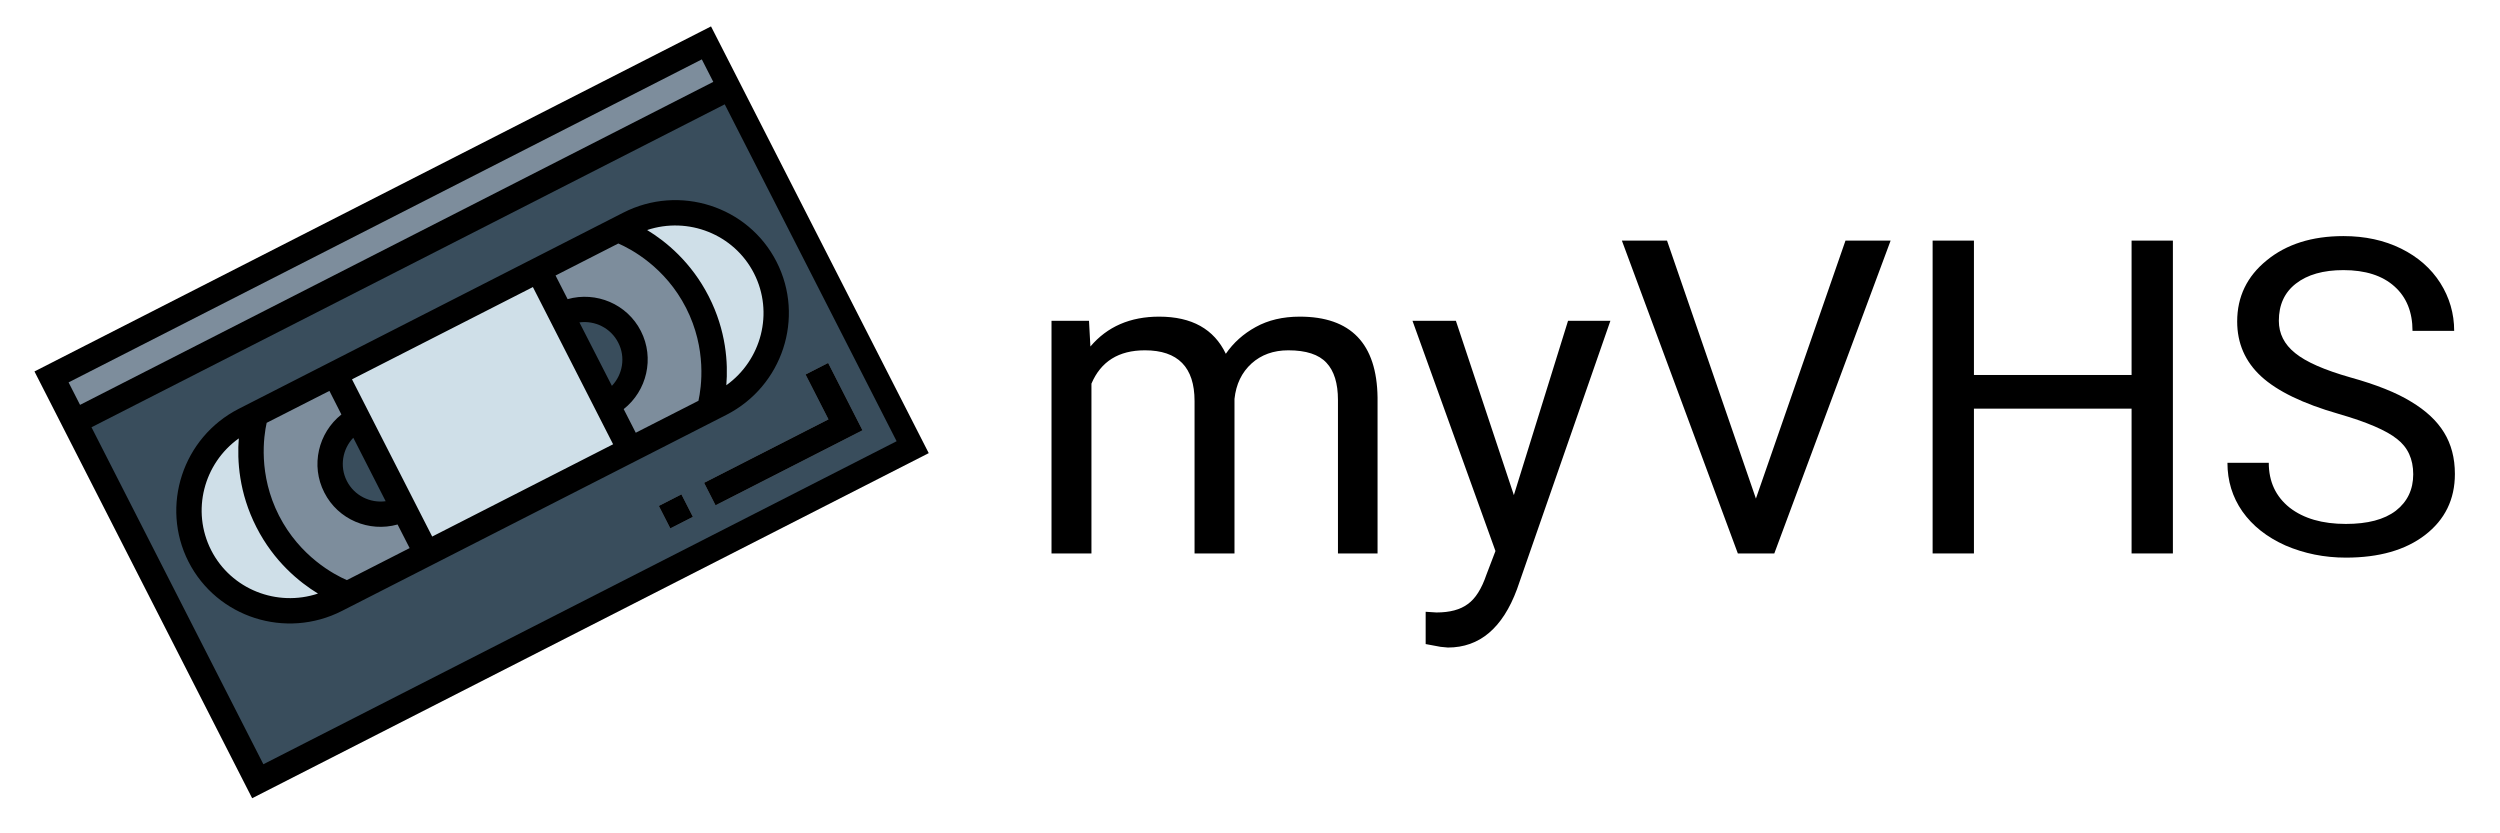 <?xml version="1.0" encoding="UTF-8"?>
<svg xmlns="http://www.w3.org/2000/svg" xmlns:xlink="http://www.w3.org/1999/xlink" width="112.5pt" height="37.5pt" viewBox="0 0 112.5 37.5" version="1.2">
<defs>
<g>
<symbol overflow="visible" id="glyph0-0">
<path style="stroke:none;" d="M 7.812 0 L 0.969 0 L 0.969 -14.078 L 7.812 -14.078 Z M 7.297 -0.812 L 7.297 -13.266 L 4.641 -7.047 Z M 1.484 -13.141 L 1.484 -0.922 L 4.078 -7.047 Z M 1.875 -0.516 L 6.859 -0.516 L 4.359 -6.391 Z M 4.359 -7.703 L 6.859 -13.562 L 1.875 -13.562 Z M 4.359 -7.703 "/>
</symbol>
<symbol overflow="visible" id="glyph0-1">
<path style="stroke:none;" d="M 3.031 -10.469 L 3.094 -9.312 C 3.852 -10.207 4.883 -10.656 6.188 -10.656 C 7.656 -10.656 8.656 -10.098 9.188 -8.984 C 9.531 -9.484 9.977 -9.883 10.531 -10.188 C 11.094 -10.5 11.754 -10.656 12.516 -10.656 C 14.816 -10.656 15.984 -9.441 16.016 -7.016 L 16.016 0 L 14.234 0 L 14.234 -6.906 C 14.234 -7.656 14.062 -8.211 13.719 -8.578 C 13.375 -8.953 12.801 -9.141 12 -9.141 C 11.332 -9.141 10.781 -8.941 10.344 -8.547 C 9.906 -8.148 9.648 -7.617 9.578 -6.953 L 9.578 0 L 7.781 0 L 7.781 -6.859 C 7.781 -8.379 7.035 -9.141 5.547 -9.141 C 4.367 -9.141 3.566 -8.641 3.141 -7.641 L 3.141 0 L 1.344 0 L 1.344 -10.469 Z M 3.031 -10.469 "/>
</symbol>
<symbol overflow="visible" id="glyph0-2">
<path style="stroke:none;" d="M 4.781 -2.625 L 7.219 -10.469 L 9.125 -10.469 L 4.922 1.609 C 4.273 3.359 3.238 4.234 1.812 4.234 L 1.484 4.203 L 0.812 4.078 L 0.812 2.625 L 1.297 2.656 C 1.898 2.656 2.367 2.531 2.703 2.281 C 3.047 2.039 3.328 1.598 3.547 0.953 L 3.953 -0.109 L 0.219 -10.469 L 2.172 -10.469 Z M 4.781 -2.625 "/>
</symbol>
<symbol overflow="visible" id="glyph0-3">
<path style="stroke:none;" d="M 6.297 -2.469 L 10.328 -14.078 L 12.359 -14.078 L 7.125 0 L 5.484 0 L 0.266 -14.078 L 2.297 -14.078 Z M 6.297 -2.469 "/>
</symbol>
<symbol overflow="visible" id="glyph0-4">
<path style="stroke:none;" d="M 12.453 0 L 10.594 0 L 10.594 -6.516 L 3.5 -6.516 L 3.5 0 L 1.641 0 L 1.641 -14.078 L 3.5 -14.078 L 3.5 -8.031 L 10.594 -8.031 L 10.594 -14.078 L 12.453 -14.078 Z M 12.453 0 "/>
</symbol>
<symbol overflow="visible" id="glyph0-5">
<path style="stroke:none;" d="M 5.781 -6.281 C 4.188 -6.738 3.023 -7.301 2.297 -7.969 C 1.578 -8.633 1.219 -9.457 1.219 -10.438 C 1.219 -11.551 1.66 -12.469 2.547 -13.188 C 3.43 -13.914 4.582 -14.281 6 -14.281 C 6.969 -14.281 7.832 -14.094 8.594 -13.719 C 9.352 -13.344 9.941 -12.828 10.359 -12.172 C 10.773 -11.516 10.984 -10.797 10.984 -10.016 L 9.109 -10.016 C 9.109 -10.867 8.836 -11.535 8.297 -12.016 C 7.754 -12.504 6.988 -12.75 6 -12.75 C 5.094 -12.75 4.379 -12.547 3.859 -12.141 C 3.348 -11.742 3.094 -11.188 3.094 -10.469 C 3.094 -9.895 3.336 -9.41 3.828 -9.016 C 4.316 -8.617 5.145 -8.254 6.312 -7.922 C 7.477 -7.598 8.391 -7.234 9.047 -6.828 C 9.711 -6.43 10.207 -5.969 10.531 -5.438 C 10.852 -4.914 11.016 -4.297 11.016 -3.578 C 11.016 -2.43 10.566 -1.516 9.672 -0.828 C 8.785 -0.148 7.598 0.188 6.109 0.188 C 5.141 0.188 4.234 0.004 3.391 -0.359 C 2.555 -0.734 1.91 -1.242 1.453 -1.891 C 1.004 -2.535 0.781 -3.266 0.781 -4.078 L 2.641 -4.078 C 2.641 -3.234 2.953 -2.562 3.578 -2.062 C 4.211 -1.57 5.055 -1.328 6.109 -1.328 C 7.086 -1.328 7.836 -1.523 8.359 -1.922 C 8.879 -2.328 9.141 -2.875 9.141 -3.562 C 9.141 -4.25 8.895 -4.781 8.406 -5.156 C 7.926 -5.539 7.051 -5.914 5.781 -6.281 Z M 5.781 -6.281 "/>
</symbol>
</g>
<clipPath id="clip1">
  <path d="M 2 1 L 42 1 L 42 36 L 2 36 Z M 2 1 "/>
</clipPath>
<clipPath id="clip2">
  <path d="M 1.535 16.723 L 31.996 1.188 L 41.793 20.391 L 11.328 35.93 Z M 1.535 16.723 "/>
</clipPath>
<clipPath id="clip3">
  <path d="M 1.535 16.723 L 31.996 1.188 L 41.793 20.391 L 11.328 35.93 Z M 1.535 16.723 "/>
</clipPath>
<clipPath id="clip4">
  <path d="M 1.535 16.723 L 32.102 1.133 L 41.898 20.34 L 11.328 35.93 Z M 1.535 16.723 "/>
</clipPath>
<clipPath id="clip5">
  <path d="M 8 16 L 20 16 L 20 28 L 8 28 Z M 8 16 "/>
</clipPath>
<clipPath id="clip6">
  <path d="M 1.535 16.723 L 31.996 1.188 L 41.793 20.391 L 11.328 35.93 Z M 1.535 16.723 "/>
</clipPath>
<clipPath id="clip7">
  <path d="M 1.535 16.723 L 31.996 1.188 L 41.793 20.391 L 11.328 35.93 Z M 1.535 16.723 "/>
</clipPath>
<clipPath id="clip8">
  <path d="M 1.535 16.723 L 32.102 1.133 L 41.898 20.34 L 11.328 35.93 Z M 1.535 16.723 "/>
</clipPath>
<clipPath id="clip9">
  <path d="M 15 12 L 29 12 L 29 25 L 15 25 Z M 15 12 "/>
</clipPath>
<clipPath id="clip10">
  <path d="M 1.535 16.723 L 31.996 1.188 L 41.793 20.391 L 11.328 35.93 Z M 1.535 16.723 "/>
</clipPath>
<clipPath id="clip11">
  <path d="M 1.535 16.723 L 31.996 1.188 L 41.793 20.391 L 11.328 35.93 Z M 1.535 16.723 "/>
</clipPath>
<clipPath id="clip12">
  <path d="M 1.535 16.723 L 32.102 1.133 L 41.898 20.34 L 11.328 35.93 Z M 1.535 16.723 "/>
</clipPath>
<clipPath id="clip13">
  <path d="M 11 16 L 20 16 L 20 27 L 11 27 Z M 11 16 "/>
</clipPath>
<clipPath id="clip14">
  <path d="M 1.535 16.723 L 31.996 1.188 L 41.793 20.391 L 11.328 35.93 Z M 1.535 16.723 "/>
</clipPath>
<clipPath id="clip15">
  <path d="M 1.535 16.723 L 31.996 1.188 L 41.793 20.391 L 11.328 35.93 Z M 1.535 16.723 "/>
</clipPath>
<clipPath id="clip16">
  <path d="M 1.535 16.723 L 32.102 1.133 L 41.898 20.34 L 11.328 35.93 Z M 1.535 16.723 "/>
</clipPath>
<clipPath id="clip17">
  <path d="M 14 18 L 19 18 L 19 24 L 14 24 Z M 14 18 "/>
</clipPath>
<clipPath id="clip18">
  <path d="M 1.535 16.723 L 31.996 1.188 L 41.793 20.391 L 11.328 35.93 Z M 1.535 16.723 "/>
</clipPath>
<clipPath id="clip19">
  <path d="M 1.535 16.723 L 31.996 1.188 L 41.793 20.391 L 11.328 35.93 Z M 1.535 16.723 "/>
</clipPath>
<clipPath id="clip20">
  <path d="M 1.535 16.723 L 32.102 1.133 L 41.898 20.34 L 11.328 35.93 Z M 1.535 16.723 "/>
</clipPath>
<clipPath id="clip21">
  <path d="M 24 9 L 35 9 L 35 21 L 24 21 Z M 24 9 "/>
</clipPath>
<clipPath id="clip22">
  <path d="M 1.535 16.723 L 31.996 1.188 L 41.793 20.391 L 11.328 35.93 Z M 1.535 16.723 "/>
</clipPath>
<clipPath id="clip23">
  <path d="M 1.535 16.723 L 31.996 1.188 L 41.793 20.391 L 11.328 35.93 Z M 1.535 16.723 "/>
</clipPath>
<clipPath id="clip24">
  <path d="M 1.535 16.723 L 32.102 1.133 L 41.898 20.34 L 11.328 35.93 Z M 1.535 16.723 "/>
</clipPath>
<clipPath id="clip25">
  <path d="M 24 10 L 33 10 L 33 21 L 24 21 Z M 24 10 "/>
</clipPath>
<clipPath id="clip26">
  <path d="M 1.535 16.723 L 31.996 1.188 L 41.793 20.391 L 11.328 35.93 Z M 1.535 16.723 "/>
</clipPath>
<clipPath id="clip27">
  <path d="M 1.535 16.723 L 31.996 1.188 L 41.793 20.391 L 11.328 35.93 Z M 1.535 16.723 "/>
</clipPath>
<clipPath id="clip28">
  <path d="M 1.535 16.723 L 32.102 1.133 L 41.898 20.34 L 11.328 35.93 Z M 1.535 16.723 "/>
</clipPath>
<clipPath id="clip29">
  <path d="M 25 13 L 29 13 L 29 19 L 25 19 Z M 25 13 "/>
</clipPath>
<clipPath id="clip30">
  <path d="M 1.535 16.723 L 31.996 1.188 L 41.793 20.391 L 11.328 35.93 Z M 1.535 16.723 "/>
</clipPath>
<clipPath id="clip31">
  <path d="M 1.535 16.723 L 31.996 1.188 L 41.793 20.391 L 11.328 35.93 Z M 1.535 16.723 "/>
</clipPath>
<clipPath id="clip32">
  <path d="M 1.535 16.723 L 32.102 1.133 L 41.898 20.34 L 11.328 35.93 Z M 1.535 16.723 "/>
</clipPath>
<clipPath id="clip33">
  <path d="M 2 1 L 33 1 L 33 19 L 2 19 Z M 2 1 "/>
</clipPath>
<clipPath id="clip34">
  <path d="M 1.535 16.723 L 31.996 1.188 L 41.793 20.391 L 11.328 35.93 Z M 1.535 16.723 "/>
</clipPath>
<clipPath id="clip35">
  <path d="M 1.535 16.723 L 31.996 1.188 L 41.793 20.391 L 11.328 35.93 Z M 1.535 16.723 "/>
</clipPath>
<clipPath id="clip36">
  <path d="M 1.535 16.723 L 32.102 1.133 L 41.898 20.34 L 11.328 35.93 Z M 1.535 16.723 "/>
</clipPath>
<clipPath id="clip37">
  <path d="M 31 16 L 39 16 L 39 23 L 31 23 Z M 31 16 "/>
</clipPath>
<clipPath id="clip38">
  <path d="M 1.535 16.723 L 31.996 1.188 L 41.793 20.391 L 11.328 35.93 Z M 1.535 16.723 "/>
</clipPath>
<clipPath id="clip39">
  <path d="M 1.535 16.723 L 31.996 1.188 L 41.793 20.391 L 11.328 35.93 Z M 1.535 16.723 "/>
</clipPath>
<clipPath id="clip40">
  <path d="M 1.535 16.723 L 32.102 1.133 L 41.898 20.34 L 11.328 35.93 Z M 1.535 16.723 "/>
</clipPath>
<clipPath id="clip41">
  <path d="M 29 22 L 32 22 L 32 24 L 29 24 Z M 29 22 "/>
</clipPath>
<clipPath id="clip42">
  <path d="M 1.535 16.723 L 31.996 1.188 L 41.793 20.391 L 11.328 35.93 Z M 1.535 16.723 "/>
</clipPath>
<clipPath id="clip43">
  <path d="M 1.535 16.723 L 31.996 1.188 L 41.793 20.391 L 11.328 35.93 Z M 1.535 16.723 "/>
</clipPath>
<clipPath id="clip44">
  <path d="M 1.535 16.723 L 32.102 1.133 L 41.898 20.34 L 11.328 35.93 Z M 1.535 16.723 "/>
</clipPath>
<clipPath id="clip45">
  <path d="M 7 9 L 36 9 L 36 29 L 7 29 Z M 7 9 "/>
</clipPath>
<clipPath id="clip46">
  <path d="M 1.535 16.723 L 31.996 1.188 L 41.793 20.391 L 11.328 35.93 Z M 1.535 16.723 "/>
</clipPath>
<clipPath id="clip47">
  <path d="M 1.535 16.723 L 31.996 1.188 L 41.793 20.391 L 11.328 35.93 Z M 1.535 16.723 "/>
</clipPath>
<clipPath id="clip48">
  <path d="M 1.535 16.723 L 32.102 1.133 L 41.898 20.34 L 11.328 35.93 Z M 1.535 16.723 "/>
</clipPath>
<clipPath id="clip49">
  <path d="M 1 1 L 42 1 L 42 36 L 1 36 Z M 1 1 "/>
</clipPath>
<clipPath id="clip50">
  <path d="M 1.535 16.723 L 31.996 1.188 L 41.793 20.391 L 11.328 35.93 Z M 1.535 16.723 "/>
</clipPath>
<clipPath id="clip51">
  <path d="M 1.535 16.723 L 31.996 1.188 L 41.793 20.391 L 11.328 35.93 Z M 1.535 16.723 "/>
</clipPath>
<clipPath id="clip52">
  <path d="M 1.535 16.723 L 32.102 1.133 L 41.898 20.34 L 11.328 35.93 Z M 1.535 16.723 "/>
</clipPath>
<clipPath id="clip53">
  <path d="M 31 16 L 39 16 L 39 23 L 31 23 Z M 31 16 "/>
</clipPath>
<clipPath id="clip54">
  <path d="M 1.535 16.723 L 31.996 1.188 L 41.793 20.391 L 11.328 35.93 Z M 1.535 16.723 "/>
</clipPath>
<clipPath id="clip55">
  <path d="M 1.535 16.723 L 31.996 1.188 L 41.793 20.391 L 11.328 35.93 Z M 1.535 16.723 "/>
</clipPath>
<clipPath id="clip56">
  <path d="M 1.535 16.723 L 32.102 1.133 L 41.898 20.34 L 11.328 35.93 Z M 1.535 16.723 "/>
</clipPath>
<clipPath id="clip57">
  <path d="M 29 22 L 32 22 L 32 24 L 29 24 Z M 29 22 "/>
</clipPath>
<clipPath id="clip58">
  <path d="M 1.535 16.723 L 31.996 1.188 L 41.793 20.391 L 11.328 35.93 Z M 1.535 16.723 "/>
</clipPath>
<clipPath id="clip59">
  <path d="M 1.535 16.723 L 31.996 1.188 L 41.793 20.391 L 11.328 35.93 Z M 1.535 16.723 "/>
</clipPath>
<clipPath id="clip60">
  <path d="M 1.535 16.723 L 32.102 1.133 L 41.898 20.34 L 11.328 35.93 Z M 1.535 16.723 "/>
</clipPath>
</defs>
<g id="surface1">
<g style="fill:rgb(0%,0%,0%);fill-opacity:1;">
  <use xlink:href="#glyph0-1" x="45.974" y="24.905"/>
</g>
<g style="fill:rgb(0%,0%,0%);fill-opacity:1;">
  <use xlink:href="#glyph0-2" x="63.343" y="24.905"/>
</g>
<g style="fill:rgb(0%,0%,0%);fill-opacity:1;">
  <use xlink:href="#glyph0-3" x="72.719" y="24.905"/>
</g>
<g style="fill:rgb(0%,0%,0%);fill-opacity:1;">
  <use xlink:href="#glyph0-4" x="85.327" y="24.905"/>
</g>
<g style="fill:rgb(0%,0%,0%);fill-opacity:1;">
  <use xlink:href="#glyph0-5" x="99.454" y="24.905"/>
</g>
<g clip-path="url(#clip1)" clip-rule="nonzero">
<g clip-path="url(#clip2)" clip-rule="nonzero">
<g clip-path="url(#clip3)" clip-rule="nonzero">
<g clip-path="url(#clip4)" clip-rule="nonzero">
<path style=" stroke:none;fill-rule:nonzero;fill:rgb(22.35%,30.199%,36.079%);fill-opacity:1;" d="M 41.113 20.102 L 11.598 35.156 L 2.32 16.961 L 31.832 1.906 L 41.113 20.102 "/>
</g>
</g>
</g>
</g>
<g clip-path="url(#clip5)" clip-rule="nonzero">
<g clip-path="url(#clip6)" clip-rule="nonzero">
<g clip-path="url(#clip7)" clip-rule="nonzero">
<g clip-path="url(#clip8)" clip-rule="nonzero">
<path style=" stroke:none;fill-rule:nonzero;fill:rgb(81.18%,87.45%,90.979%);fill-opacity:1;" d="M 19.199 24.91 L 15.129 26.988 C 12.879 28.133 10.133 27.254 8.996 25.02 C 7.855 22.785 8.754 20.047 11.004 18.898 L 15.074 16.824 L 19.199 24.91 "/>
</g>
</g>
</g>
</g>
<g clip-path="url(#clip9)" clip-rule="nonzero">
<g clip-path="url(#clip10)" clip-rule="nonzero">
<g clip-path="url(#clip11)" clip-rule="nonzero">
<g clip-path="url(#clip12)" clip-rule="nonzero">
<path style=" stroke:none;fill-rule:nonzero;fill:rgb(81.18%,87.45%,90.979%);fill-opacity:1;" d="M 28.359 20.238 L 19.199 24.91 L 15.074 16.824 L 24.234 12.152 L 28.359 20.238 "/>
</g>
</g>
</g>
</g>
<g clip-path="url(#clip13)" clip-rule="nonzero">
<g clip-path="url(#clip14)" clip-rule="nonzero">
<g clip-path="url(#clip15)" clip-rule="nonzero">
<g clip-path="url(#clip16)" clip-rule="nonzero">
<path style=" stroke:none;fill-rule:nonzero;fill:rgb(49.019%,55.289%,61.179%);fill-opacity:1;" d="M 11.512 18.641 C 11.512 18.641 10.758 20.934 12.047 23.461 C 13.336 25.988 15.637 26.727 15.637 26.727 L 19.199 24.91 L 15.074 16.824 L 11.512 18.641 "/>
</g>
</g>
</g>
</g>
<g clip-path="url(#clip17)" clip-rule="nonzero">
<g clip-path="url(#clip18)" clip-rule="nonzero">
<g clip-path="url(#clip19)" clip-rule="nonzero">
<g clip-path="url(#clip20)" clip-rule="nonzero">
<path style=" stroke:none;fill-rule:nonzero;fill:rgb(22.35%,30.199%,36.079%);fill-opacity:1;" d="M 18.168 22.891 C 17.043 23.461 15.672 23.023 15.102 21.906 C 14.531 20.789 14.98 19.418 16.105 18.844 L 18.168 22.891 "/>
</g>
</g>
</g>
</g>
<g clip-path="url(#clip21)" clip-rule="nonzero">
<g clip-path="url(#clip22)" clip-rule="nonzero">
<g clip-path="url(#clip23)" clip-rule="nonzero">
<g clip-path="url(#clip24)" clip-rule="nonzero">
<path style=" stroke:none;fill-rule:nonzero;fill:rgb(81.18%,87.45%,90.979%);fill-opacity:1;" d="M 24.234 12.152 L 28.305 10.074 C 30.551 8.93 33.297 9.809 34.438 12.043 C 35.574 14.277 34.676 17.016 32.43 18.164 L 28.359 20.238 L 24.234 12.152 "/>
</g>
</g>
</g>
</g>
<g clip-path="url(#clip25)" clip-rule="nonzero">
<g clip-path="url(#clip26)" clip-rule="nonzero">
<g clip-path="url(#clip27)" clip-rule="nonzero">
<g clip-path="url(#clip28)" clip-rule="nonzero">
<path style=" stroke:none;fill-rule:nonzero;fill:rgb(49.019%,55.289%,61.179%);fill-opacity:1;" d="M 31.918 18.422 C 31.918 18.422 32.672 16.129 31.383 13.602 C 30.094 11.074 27.797 10.336 27.797 10.336 L 24.234 12.152 L 28.359 20.238 L 31.918 18.422 "/>
</g>
</g>
</g>
</g>
<g clip-path="url(#clip29)" clip-rule="nonzero">
<g clip-path="url(#clip30)" clip-rule="nonzero">
<g clip-path="url(#clip31)" clip-rule="nonzero">
<g clip-path="url(#clip32)" clip-rule="nonzero">
<path style=" stroke:none;fill-rule:nonzero;fill:rgb(22.35%,30.199%,36.079%);fill-opacity:1;" d="M 25.266 14.172 C 26.391 13.602 27.762 14.039 28.332 15.156 C 28.902 16.273 28.453 17.645 27.328 18.219 L 25.266 14.172 "/>
</g>
</g>
</g>
</g>
<g clip-path="url(#clip33)" clip-rule="nonzero">
<g clip-path="url(#clip34)" clip-rule="nonzero">
<g clip-path="url(#clip35)" clip-rule="nonzero">
<g clip-path="url(#clip36)" clip-rule="nonzero">
<path style=" stroke:none;fill-rule:nonzero;fill:rgb(49.019%,55.289%,61.179%);fill-opacity:1;" d="M 32.863 3.93 L 3.352 18.98 L 2.32 16.961 L 31.832 1.906 L 32.863 3.93 "/>
</g>
</g>
</g>
</g>
<g clip-path="url(#clip37)" clip-rule="nonzero">
<g clip-path="url(#clip38)" clip-rule="nonzero">
<g clip-path="url(#clip39)" clip-rule="nonzero">
<g clip-path="url(#clip40)" clip-rule="nonzero">
<path style=" stroke:none;fill-rule:nonzero;fill:rgb(49.019%,55.289%,61.179%);fill-opacity:1;" d="M 38.812 19.363 L 32.199 22.738 L 31.684 21.727 L 37.281 18.871 L 36.25 16.852 L 37.266 16.332 L 38.812 19.363 "/>
</g>
</g>
</g>
</g>
<g clip-path="url(#clip41)" clip-rule="nonzero">
<g clip-path="url(#clip42)" clip-rule="nonzero">
<g clip-path="url(#clip43)" clip-rule="nonzero">
<g clip-path="url(#clip44)" clip-rule="nonzero">
<path style=" stroke:none;fill-rule:nonzero;fill:rgb(49.019%,55.289%,61.179%);fill-opacity:1;" d="M 31.18 23.258 L 30.164 23.777 L 29.648 22.766 L 30.664 22.246 L 31.18 23.258 "/>
</g>
</g>
</g>
</g>
<g clip-path="url(#clip45)" clip-rule="nonzero">
<g clip-path="url(#clip46)" clip-rule="nonzero">
<g clip-path="url(#clip47)" clip-rule="nonzero">
<g clip-path="url(#clip48)" clip-rule="nonzero">
<path style=" stroke:none;fill-rule:nonzero;fill:rgb(0%,0%,0%);fill-opacity:1;" d="M 32.684 17.336 C 32.766 16.348 32.684 14.887 31.895 13.34 C 31.105 11.793 29.969 10.867 29.121 10.352 C 30.965 9.738 33.027 10.535 33.93 12.301 C 34.832 14.07 34.262 16.207 32.684 17.336 Z M 31.43 18.035 L 28.609 19.473 L 28.066 18.41 C 29.109 17.586 29.461 16.117 28.84 14.898 C 28.219 13.676 26.824 13.102 25.543 13.461 L 25 12.398 L 27.824 10.957 C 28.383 11.199 29.934 12.012 30.875 13.859 C 31.816 15.707 31.562 17.438 31.43 18.035 Z M 26.074 14.508 C 26.773 14.414 27.484 14.758 27.82 15.418 C 28.16 16.074 28.02 16.855 27.535 17.363 Z M 27.59 19.992 L 19.449 24.145 L 15.84 17.07 L 23.98 12.918 Z M 15.363 18.652 C 14.324 19.477 13.969 20.945 14.594 22.164 C 15.215 23.387 16.609 23.961 17.891 23.602 L 18.434 24.664 L 15.609 26.105 C 15.051 25.863 13.5 25.051 12.555 23.203 C 11.613 21.355 11.867 19.625 12 19.027 L 14.824 17.59 Z M 17.355 22.555 C 16.656 22.648 15.945 22.305 15.609 21.645 C 15.273 20.988 15.414 20.207 15.898 19.699 Z M 14.309 26.711 C 12.469 27.324 10.406 26.527 9.504 24.762 C 8.602 22.992 9.168 20.855 10.746 19.727 C 10.668 20.715 10.75 22.176 11.539 23.723 C 12.328 25.27 13.465 26.195 14.309 26.711 Z M 28.047 9.57 L 10.746 18.395 C 8.223 19.684 7.207 22.77 8.484 25.281 C 9.766 27.789 12.859 28.781 15.387 27.492 L 32.688 18.668 C 35.211 17.379 36.227 14.293 34.945 11.781 C 33.668 9.273 30.57 8.281 28.047 9.57 "/>
</g>
</g>
</g>
</g>
<g clip-path="url(#clip49)" clip-rule="nonzero">
<g clip-path="url(#clip50)" clip-rule="nonzero">
<g clip-path="url(#clip51)" clip-rule="nonzero">
<g clip-path="url(#clip52)" clip-rule="nonzero">
<path style=" stroke:none;fill-rule:nonzero;fill:rgb(0%,0%,0%);fill-opacity:1;" d="M 4.117 19.227 L 32.613 4.695 L 40.348 19.855 L 11.852 34.391 Z M 3.086 17.207 L 31.582 2.672 L 32.098 3.684 L 3.602 18.219 Z M 11.348 35.922 L 41.879 20.348 L 32.082 1.141 L 1.551 16.715 L 11.348 35.922 "/>
</g>
</g>
</g>
</g>
<g clip-path="url(#clip53)" clip-rule="nonzero">
<g clip-path="url(#clip54)" clip-rule="nonzero">
<g clip-path="url(#clip55)" clip-rule="nonzero">
<g clip-path="url(#clip56)" clip-rule="nonzero">
<path style=" stroke:none;fill-rule:nonzero;fill:rgb(0%,0%,0%);fill-opacity:1;" d="M 37.281 18.871 L 31.684 21.727 L 32.199 22.738 L 38.812 19.363 L 37.266 16.332 L 36.25 16.852 L 37.281 18.871 "/>
</g>
</g>
</g>
</g>
<g clip-path="url(#clip57)" clip-rule="nonzero">
<g clip-path="url(#clip58)" clip-rule="nonzero">
<g clip-path="url(#clip59)" clip-rule="nonzero">
<g clip-path="url(#clip60)" clip-rule="nonzero">
<path style=" stroke:none;fill-rule:nonzero;fill:rgb(0%,0%,0%);fill-opacity:1;" d="M 30.164 23.777 L 31.18 23.258 L 30.664 22.246 L 29.648 22.766 L 30.164 23.777 "/>
</g>
</g>
</g>
</g>
</g>
</svg>
